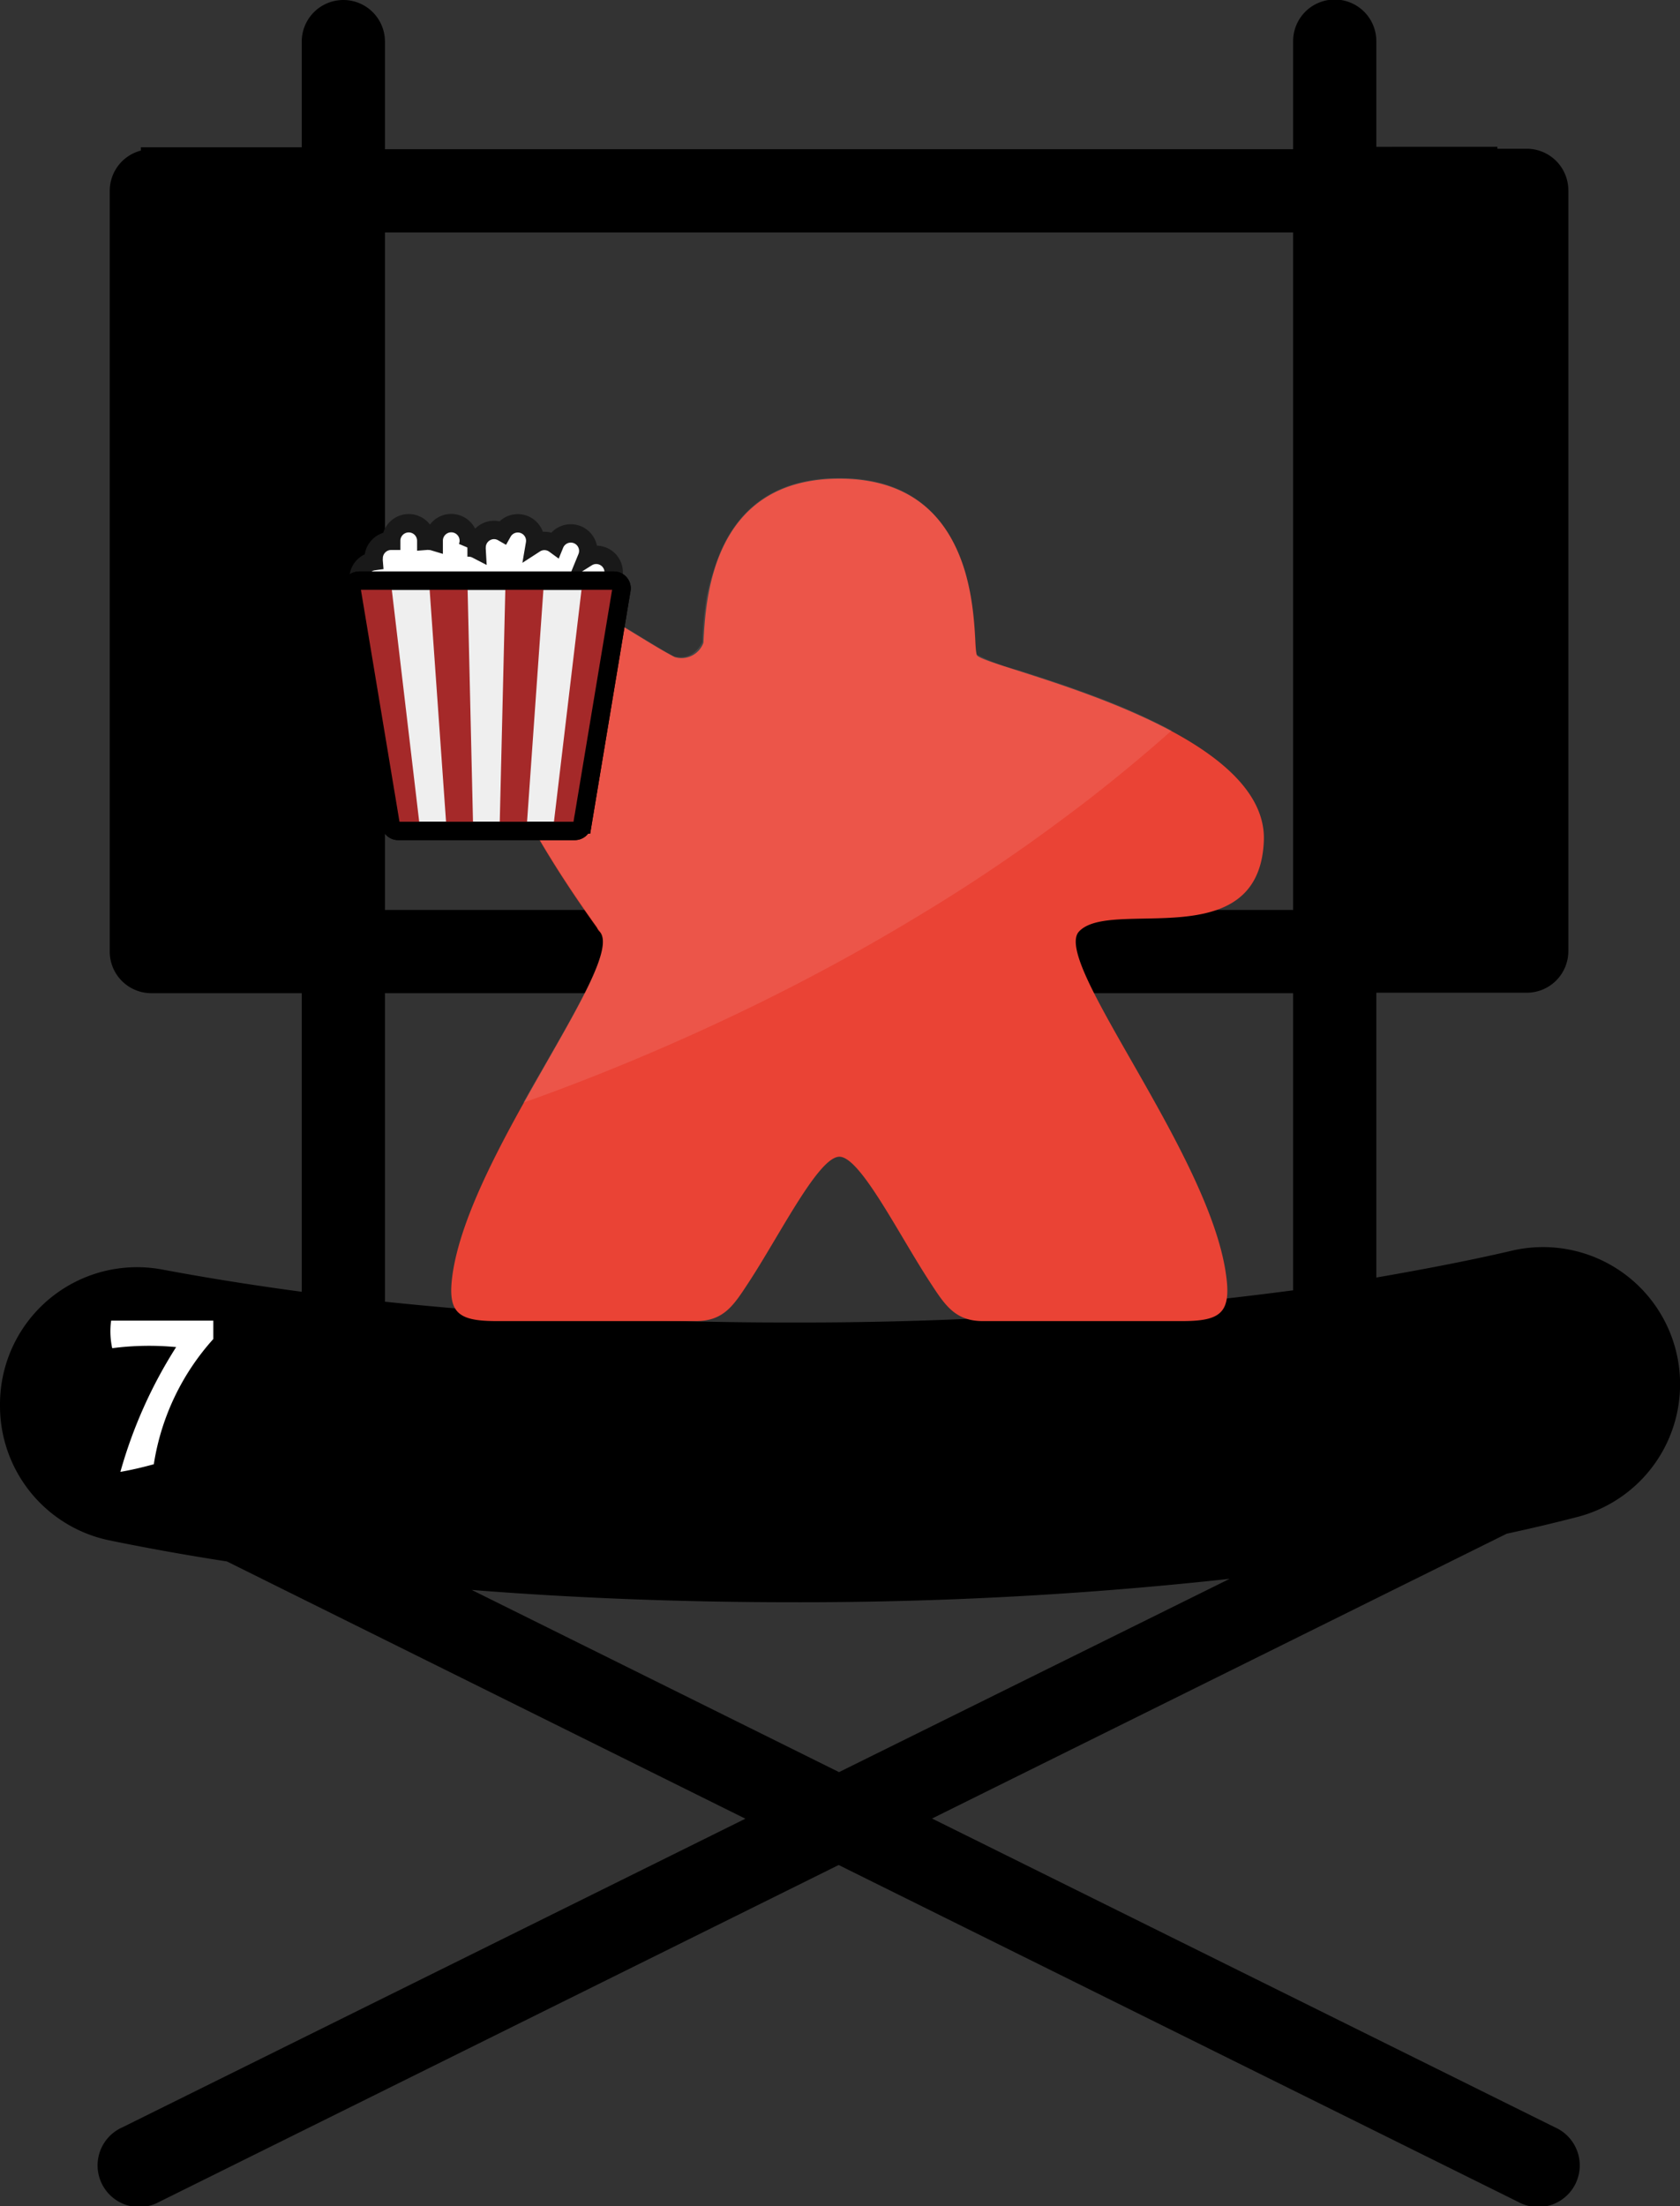 <svg xmlns="http://www.w3.org/2000/svg" width="18.295" height="24.013" viewBox="0 0 18.295 24.013">
  <rect x="0" y="0" width="18.295" height="24.013" fill="#333333" stroke="none"/>
  <g id="Grupo_1493" data-name="Grupo 1493" transform="translate(14285.396 -14861.039)">
    <g id="Grupo_1396" data-name="Grupo 1396" transform="translate(-14285.396 14861.039)">
      <g id="Director" transform="translate(0 0)">
        <path id="Trazado_234" data-name="Trazado 234" d="M111.789,60.472a1.491,1.491,0,1,0-.707-2.9c-.461.107-.95.2-1.462.289v-3.1h1.638a.453.453,0,0,0,.453-.453v-8.28a.453.453,0,0,0-.453-.453h-.32v-.021H109.62v-1.15a.453.453,0,1,0-.906,0V45.58h-9.89V44.409a.453.453,0,1,0-.906,0v1.15H96.166v.036a.453.453,0,0,0-.339.438v8.28a.453.453,0,0,0,.453.453h1.638v3.25c-.524-.07-1.032-.151-1.518-.242a1.492,1.492,0,0,0-1.768,1.465v.022a1.494,1.494,0,0,0,1.188,1.46q.619.127,1.283.23l5.646,2.8L95.965,67.11a.453.453,0,1,0,.4.812l7.4-3.667,7.4,3.667a.453.453,0,1,0,.4-.812l-6.783-3.361,6.258-3.1Q111.429,60.565,111.789,60.472Zm-3.075-13.986V53.86h-9.89V46.486Zm-9.89,8.28h9.89V58a40.9,40.9,0,0,1-5.452.35,42.207,42.207,0,0,1-4.438-.226Zm4.945,8.478-4-1.983c1.121.089,2.295.134,3.5.134a42.906,42.906,0,0,0,4.754-.255Z" transform="translate(-94.632 -43.956)"/>
      </g>
      <g id="Grupo_1394" data-name="Grupo 1394" transform="translate(3.827 5.202)">
        <g id="Grupo_1389" data-name="Grupo 1389" transform="translate(1.087 0)">
          <path id="Unión_32" data-name="Unión 32" d="M.015,8.655c.192-1.321,1.905-3.4,1.6-3.726a.169.169,0,0,1-.029-.043Q.073,2.776.3,1.651C.52.559,1.791,1.61,2.434,1.942a.254.254,0,0,0,.312-.155C2.771,1.342,2.822,0,4.227,0c1.651,0,1.433,1.854,1.5,1.925.132.144,3.175.758,3.122,2.019s-1.668.614-2.013.985c-.3.325,1.412,2.4,1.6,3.726.063.43-.06.514-.481.514H5.789c-.3,0-.412-.173-.568-.412-.347-.528-.766-1.377-.994-1.377s-.647.849-.994,1.377c-.157.239-.265.412-.569.412H.5C.075,9.169-.047,9.085.015,8.655Z" transform="translate(0 0.008)" fill="#ea4335"/>
          <path id="Sustracción_5" data-name="Sustracción 5" d="M.515,6.8h0C.6,6.644.692,6.489.777,6.34h0c.194-.339.377-.659.488-.905.124-.273.15-.433.084-.505a.17.17,0,0,1-.029-.043c-.252-.35-.47-.684-.65-.994a6.739,6.739,0,0,1-.432-.871A4.1,4.1,0,0,1,.1,2.633a2.908,2.908,0,0,1-.08-.358A2.085,2.085,0,0,1,0,1.947a1.561,1.561,0,0,1,.029-.3A.911.911,0,0,1,.1,1.425a.5.5,0,0,1,.11-.15.4.4,0,0,1,.141-.083.515.515,0,0,1,.166-.026,1.453,1.453,0,0,1,.6.177c.215.1.438.241.636.361h0c.148.09.287.176.4.236a.285.285,0,0,0,.077.011.229.229,0,0,0,.12-.033.321.321,0,0,0,.115-.133V1.765a4.078,4.078,0,0,1,.047-.472A2.437,2.437,0,0,1,2.591,1,1.806,1.806,0,0,1,2.707.709,1.372,1.372,0,0,1,2.887.436,1.171,1.171,0,0,1,3.145.211,1.26,1.26,0,0,1,3.5.057,1.754,1.754,0,0,1,3.955,0h0a1.755,1.755,0,0,1,.459.057,1.26,1.26,0,0,1,.351.154,1.171,1.171,0,0,1,.258.226,1.371,1.371,0,0,1,.179.272A1.805,1.805,0,0,1,5.321,1a2.435,2.435,0,0,1,.067.291,4.079,4.079,0,0,1,.047.472.513.513,0,0,0,.019.16A2.1,2.1,0,0,0,5.9,2.09c.221.071.5.159.79.268a7.071,7.071,0,0,1,.886.391c-.288.256-.593.509-.905.751-.3.23-.609.457-.928.674-.3.206-.616.408-.936.6-.3.182-.613.361-.929.532-.57.308-1.169.6-1.781.867C1.579,6.4,1.048,6.611.515,6.8Z" transform="translate(0.269 0)" fill="#fff" opacity="0.1"/>
        </g>
        <g id="Layer_8" transform="translate(0 0.496)">
          <path id="Trazado_223" data-name="Trazado 223" d="M19.1,12.08a.19.19,0,0,0-.291-.162.19.19,0,1,0-.352-.144.189.189,0,0,0-.214-.006.19.19,0,0,0-.353-.125.189.189,0,0,0-.092-.025.191.191,0,0,0-.191.191.18.18,0,0,0,0,.021.189.189,0,0,0-.085-.021h-.015a.191.191,0,1,0-.367-.073s0,.005,0,.008a.189.189,0,0,0-.051-.008.186.186,0,0,0-.03,0s0,0,0,0a.191.191,0,0,0-.382,0,.191.191,0,0,0-.191.191.187.187,0,0,0,0,.031.19.19,0,0,0-.014.374l-.095.125,1.223.3,1.028-.2L19,12.39l-.019-.133A.191.191,0,0,0,19.1,12.08Z" transform="translate(-16.244 -11.548)" fill="#fff" stroke="#191919" stroke-miterlimit="10" stroke-width="0.2"/>
          <g id="Grupo_1384" data-name="Grupo 1384" transform="translate(0 0.625)">
            <path id="Trazado_224" data-name="Trazado 224" d="M14.831,29.441a.083.083,0,0,1-.082-.07l-.425-2.554a.083.083,0,0,1,.082-.1H17.18a.083.083,0,0,1,.082.1l-.425,2.554a.083.083,0,0,1-.082.07Z" transform="translate(-14.322 -26.72)" fill="#efefef" stroke="#000" stroke-width="0.2"/>
          </g>
          <path id="Trazado_226" data-name="Trazado 226" d="M14.8,28.477l-.262,0-.048-.034-.435-2.61.038-.066.386-.006Z" transform="translate(-14.051 -25.138)" fill="#a52929"/>
          <path id="Trazado_227" data-name="Trazado 227" d="M35.289,29.935H35l-.192-2.715h.418Z" transform="translate(-33.963 -26.595)" fill="#a52929"/>
          <path id="Trazado_228" data-name="Trazado 228" d="M53.625,28.692l-.293.006.065-2.715h.419Z" transform="translate(-51.719 -25.353)" fill="#a52929"/>
          <path id="Trazado_229" data-name="Trazado 229" d="M67.709,28.959l-.3.009.322-2.708h.349l.074.037Z" transform="translate(-65.215 -25.626)" fill="#a52929"/>
          <g id="Grupo_1390" data-name="Grupo 1390" transform="translate(0 0.625)">
            <path id="Trazado_224-2" data-name="Trazado 224" d="M14.831,29.441a.083.083,0,0,1-.082-.07l-.425-2.554a.083.083,0,0,1,.082-.1H17.18a.083.083,0,0,1,.082.1l-.425,2.554a.083.083,0,0,1-.082.07Z" transform="translate(-14.322 -26.72)" fill="none" stroke="#000" stroke-width="0.2"/>
          </g>
        </g>
      </g>
      <g id="Grupo_1395" data-name="Grupo 1395" transform="translate(1.202 14.374)">
        <g id="Grupo_245" data-name="Grupo 245" transform="translate(0 0.002)">
          <g id="Grupo_219" data-name="Grupo 219" transform="translate(0 0)">
            <path id="Trazado_144" data-name="Trazado 144" d="M169.147,332h1.113v.2a2.507,2.507,0,0,0-.663,1.577h-.327l-.045-.066a5.265,5.265,0,0,1,.63-1.428,3.1,3.1,0,0,0-.7.009A.86.86,0,0,1,169.147,332Z" transform="translate(-169.139 -332)"/>
          </g>
        </g>
        <path id="Intersección_4" data-name="Intersección 4" d="M.716.288A3.1,3.1,0,0,0,.02.3.86.86,0,0,1,.008,0H1.121V.2A2.639,2.639,0,0,0,.473,1.563c-.116.032-.237.061-.364.083A5.076,5.076,0,0,1,.716.288Z" transform="translate(0)" fill="#fff"/>
      </g>
    </g>
  </g>
</svg>
